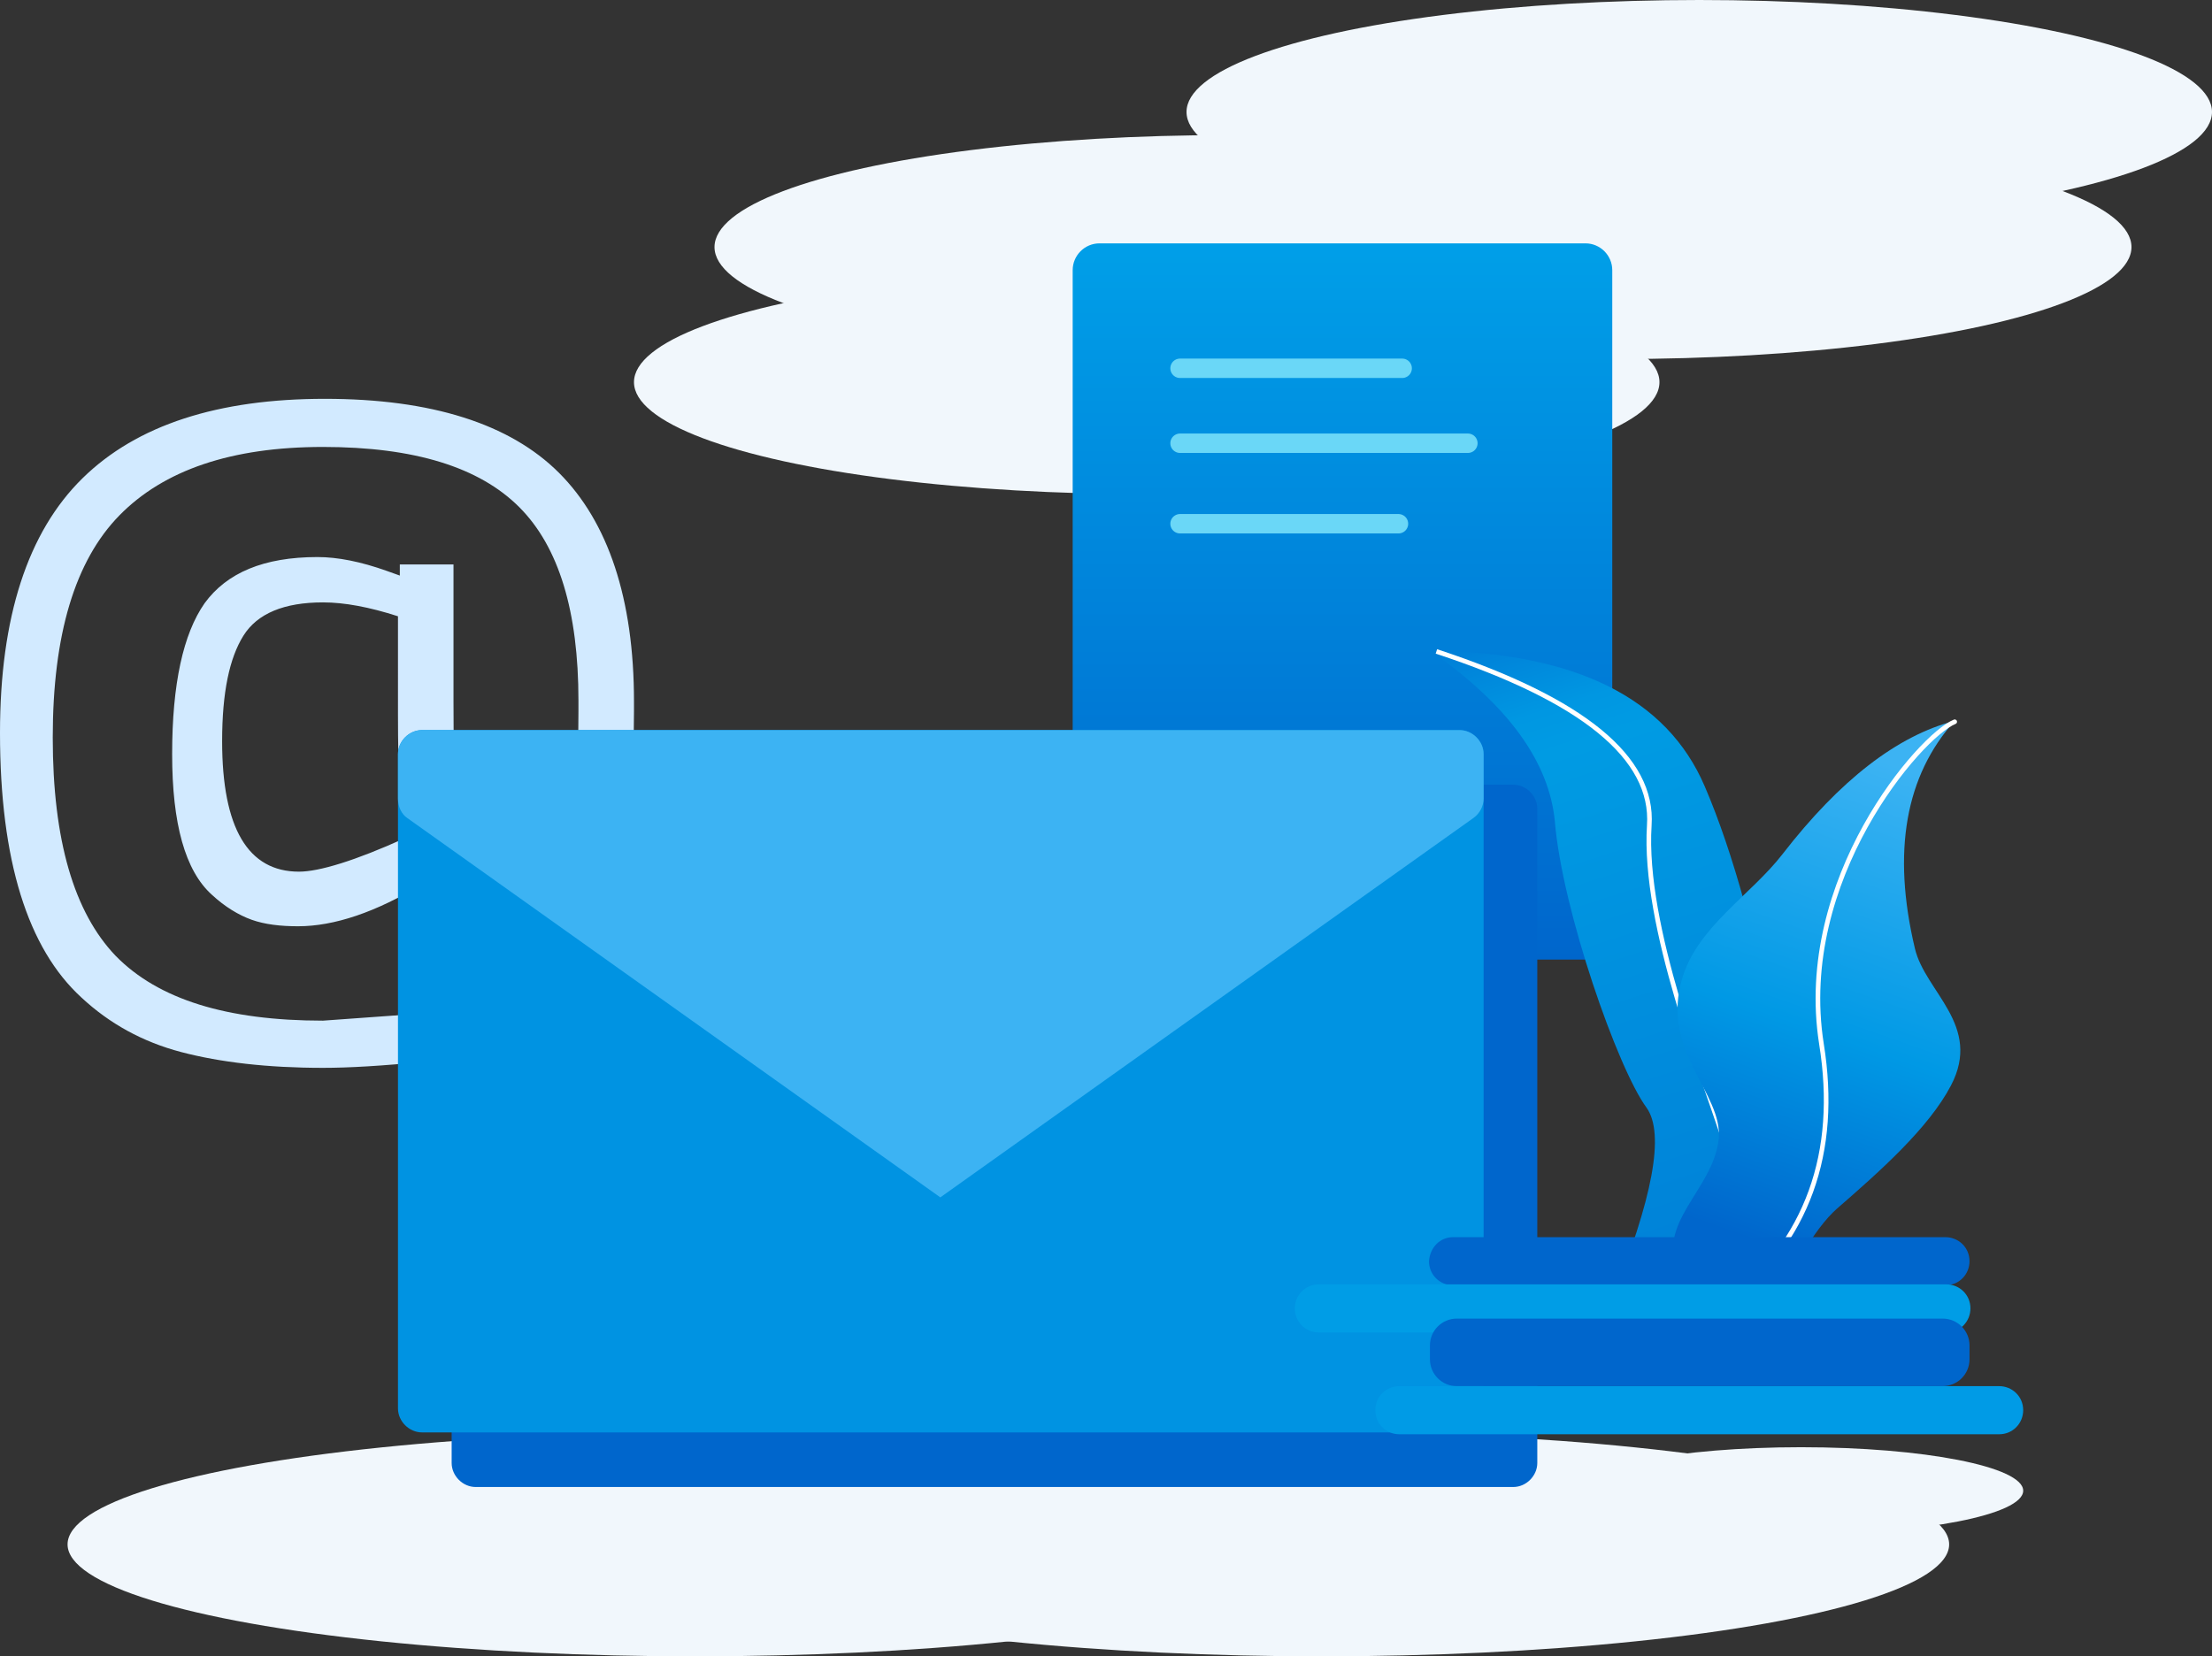 <?xml version="1.0" encoding="utf-8"?>
<svg version="1.1" xmlns="http://www.w3.org/2000/svg" viewBox="0 0 239 179">
    <rect x="0" y="0" width="239" height="179" fill="#333333" stroke="none"/>
    <style type="text/css">
        .email-sent-0{fill-rule:evenodd;clip-rule:evenodd;fill:#F1F7FC;}
        .email-sent-1{fill:#D2EAFF;}
        .email-sent-2{fill-rule:evenodd;clip-rule:evenodd;fill:url(#SVGID_1_);}
        .email-sent-3{fill:none;stroke:#6AD7F7;stroke-width:2.099;stroke-linecap:round;}
        .email-sent-4{fill-rule:evenodd;clip-rule:evenodd;fill:#0066CC;}
        .email-sent-5{fill-rule:evenodd;clip-rule:evenodd;fill:#0093E2;}
        .email-sent-6{fill-rule:evenodd;clip-rule:evenodd;fill:#3CB3F3;}
        .email-sent-7{fill-rule:evenodd;clip-rule:evenodd;fill:url(#SVGID_2_);}
        .email-sent-8{fill:none;stroke:#FFFFFF;stroke-width:0.5;}
        .email-sent-9{fill-rule:evenodd;clip-rule:evenodd;fill:url(#SVGID_3_);}
        .email-sent-10{fill:none;stroke:#FFFFFF;stroke-width:0.5;stroke-linecap:round;}
        .email-sent-11{fill-rule:evenodd;clip-rule:evenodd;fill:#009DE6;}
        .email-sent-12{fill-rule:evenodd;clip-rule:evenodd;fill:#009BE6;}
    </style>
    <ellipse class="email-sent-0" cx="142.8" cy="166.9" rx="67.8" ry="12.1"/>
    <ellipse class="email-sent-0" cx="194.6" cy="161.1" rx="24" ry="4.7"/>
    <ellipse class="email-sent-0" cx="75.1" cy="166.9" rx="67.8" ry="12.1"/>
    <ellipse class="email-sent-0" cx="123.9" cy="41.3" rx="55.4" ry="12.1"/>
    <ellipse class="email-sent-0" cx="174.9" cy="26.7" rx="55.4" ry="12.1"/>
    <ellipse class="email-sent-0" cx="132.6" cy="26.7" rx="55.4" ry="12.1"/>
    <ellipse class="email-sent-0" cx="183.6" cy="12.1" rx="55.4" ry="12.1"/>
    <path class="email-sent-1" d="M68.5,75.8v1c0,11-1.7,18-5.2,20.9c-1.2,1-2.5,1.6-3.8,2c-1.3,0.3-2.7,0.5-4.3,0.5c-1.6,0-3-0.2-4.2-0.5
        s-2.1-0.7-2.7-1.2c-1.2-0.9-2.1-2-2.6-3c-5.1,3.1-9.6,4.6-13.5,4.6c-1.9,0-3.6-0.2-5-0.7c-1.4-0.5-2.9-1.4-4.3-2.7
        c-2.9-2.6-4.3-7.7-4.3-15.2c0-7.6,1.2-13,3.5-16.3c2.4-3.3,6.4-5,12.2-5c2.2,0,4.7,0.5,7.5,1.5l1.4,0.5v-1.2h5.8v14.9
        c0,9.1,0.3,14.5,0.9,16.2c0.3,0.7,0.6,1.3,1.1,1.9c0.5,0.6,1,0.9,1.6,1s1.6,0.2,3,0.2s2.6-0.3,3.5-1c1-0.7,1.8-2.4,2.4-5.2
        c0.7-2.8,1-6.8,1-12.2v-1.1c0-9.6-2.1-16.6-6.4-20.9s-11.3-6.5-21.2-6.5s-17.2,2.5-22,7.4s-7.2,12.9-7.2,24s2.3,18.9,6.8,23.6
        c4.6,4.7,12,7,22.4,7l11.1-0.8l0.2,5.2c-4.9,0.5-8.6,0.7-11.3,0.7c-6,0-11.1-0.6-15.3-1.7c-4.2-1.1-7.8-3.1-10.8-5.9
        C3,102.5,0,93,0,79.2c0-12.5,3-21.7,8.9-27.5s14.7-8.6,26.2-8.6s20,2.7,25.3,8S68.5,64.7,68.5,75.8z M32.3,94.2
        c2.2,0,6.1-1.2,11.4-3.6c-0.5-2.8-0.7-7.2-0.7-13.4V66.6c-3.1-1-5.8-1.5-8.1-1.5c-4.2,0-7.1,1.2-8.6,3.6S24,74.8,24,80.1
        C24,89.5,26.8,94.2,32.3,94.2z"/>
    <linearGradient id="SVGID_1_" gradientUnits="userSpaceOnUse" x1="-174.446" y1="506.616" x2="-174.446" y2="505.616" gradientTransform="matrix(58.293 0 0 -77.445 10313.954 39261.109)">
        <stop  offset="0" style="stop-color:#009FE8"/>
        <stop  offset="1" style="stop-color:#0066CC"/>
    </linearGradient>
    <path class="email-sent-2" d="M118.8,26.3h52.5c1.6,0,2.9,1.3,2.9,2.9v71.6c0,1.6-1.3,2.9-2.9,2.9h-52.5c-1.6,0-2.9-1.3-2.9-2.9V29.2
        C115.9,27.6,117.2,26.3,118.8,26.3z"/>
    <path class="email-sent-3" d="M127.5,39.8h24"/>
    <path class="email-sent-3" d="M127.5,47.9h31.1"/>
    <path class="email-sent-3" d="M127.5,56.6h23.6"/>
    <path class="email-sent-4" d="M51.4,84.8h112.1c1.4,0,2.6,1.2,2.6,2.6v70.7c0,1.4-1.2,2.6-2.6,2.6H51.4c-1.4,0-2.6-1.2-2.6-2.6V87.4
        C48.8,85.9,50,84.8,51.4,84.8z"/>
    <path class="email-sent-5" d="M45.6,78.9h112.1c1.4,0,2.6,1.2,2.6,2.6v70.7c0,1.4-1.2,2.6-2.6,2.6H45.6c-1.4,0-2.6-1.2-2.6-2.6V81.5
        C43,80.1,44.2,78.9,45.6,78.9z"/>
    <path class="email-sent-6" d="M45.6,78.9h112.1c1.4,0,2.6,1.2,2.6,2.6v4.8c0,0.8-0.4,1.6-1.1,2.1l-57.6,41l0,0l-57.6-41
        C43.4,88,43,87.2,43,86.3v-4.8C43,80.1,44.2,78.9,45.6,78.9z"/>
    <linearGradient id="SVGID_2_" gradientUnits="userSpaceOnUse" x1="-181.806" y1="509.287" x2="-182.749" y2="509.119" gradientTransform="matrix(-45.399 -62.487 33.691 -24.478 -25258.891 1175.386)">
        <stop  offset="0" style="stop-color:#007BD6"/>
        <stop  offset="0.152" style="stop-color:#0097E2"/>
        <stop  offset="0.215" style="stop-color:#009BE3"/>
        <stop  offset="1" style="stop-color:#0082D8"/>
    </linearGradient>
    <path class="email-sent-7" d="M174,140.8c4.6-11.3,5.9-18.3,3.9-21.1c-3.1-4.2-9.1-21.3-9.9-30.9c-0.6-6.4-5-12.6-13.5-18.5
        c15.7,0.2,25.6,5.1,29.7,14.7c6.2,14.4,10.9,40.6,6.6,43.7c-2.8,2.1-6.7,8.5-11.7,19.3L174,140.8z"/>
    <path class="email-sent-8" d="M180.5,139.1c5.3-6.1,7.2-11.4,5.8-15.8c-2.1-6.7-8.8-23.2-8.1-34.1c0.5-7.3-7.2-13.6-23-18.8"/>
    <linearGradient id="SVGID_3_" gradientUnits="userSpaceOnUse" x1="-186.605" y1="509.504" x2="-186.919" y2="508.629" gradientTransform="matrix(-25.787 -29.665 46.736 -40.627 -28410.041 15250.454)">
        <stop  offset="0" style="stop-color:#3CB3F3"/>
        <stop  offset="0.555" style="stop-color:#0099E5"/>
        <stop  offset="1" style="stop-color:#0066CC"/>
    </linearGradient>
    <path class="email-sent-9" d="M190.2,144.9c3.1-7.4,5.8-12.1,8.3-14.3c4.6-4,9.9-8.7,12.3-13.3c3.4-6.5-2.8-10.1-3.9-14.8
        c-2.5-10.5-1-18.7,4.3-24.6c-6.2,1.6-12.4,6.4-18.6,14.4c-3.4,4.4-9.1,7.8-10.8,13.3c-2.5,8,4.4,12.5,3.9,17.5
        c-0.6,5.6-7,9-4.3,14.9C181.5,138.1,184.4,140.4,190.2,144.9z"/>
    <path class="email-sent-10" d="M186.5,141.1c8.8-7,12.2-16.5,10.3-28.3c-2.8-17.8,10.7-33.3,14.4-34.8"/>
    <path class="email-sent-4" d="M157,133.7h53.2c1.4,0,2.6,1.1,2.6,2.6l0,0c0,1.4-1.1,2.6-2.6,2.6H157c-1.4,0-2.6-1.1-2.6-2.6l0,0
        C154.5,134.8,155.6,133.7,157,133.7z"/>
    <path class="email-sent-11" d="M142.5,138.8h67.8c1.4,0,2.6,1.1,2.6,2.6l0,0c0,1.4-1.1,2.6-2.6,2.6h-67.8c-1.4,0-2.6-1.1-2.6-2.6l0,0
        C139.9,140,141,138.8,142.5,138.8z"/>
    <path class="email-sent-4" d="M157.4,142.5h52.5c1.6,0,2.9,1.3,2.9,2.9v1.5c0,1.6-1.3,2.9-2.9,2.9h-52.5c-1.6,0-2.9-1.3-2.9-2.9v-1.5
        C154.5,143.8,155.8,142.5,157.4,142.5z"/>
    <path class="email-sent-12" d="M151.2,149.8H216c1.4,0,2.6,1.1,2.6,2.6l0,0c0,1.4-1.1,2.6-2.6,2.6h-64.8c-1.4,0-2.6-1.1-2.6-2.6l0,0
        C148.6,150.9,149.8,149.8,151.2,149.8z"/>
</svg>
